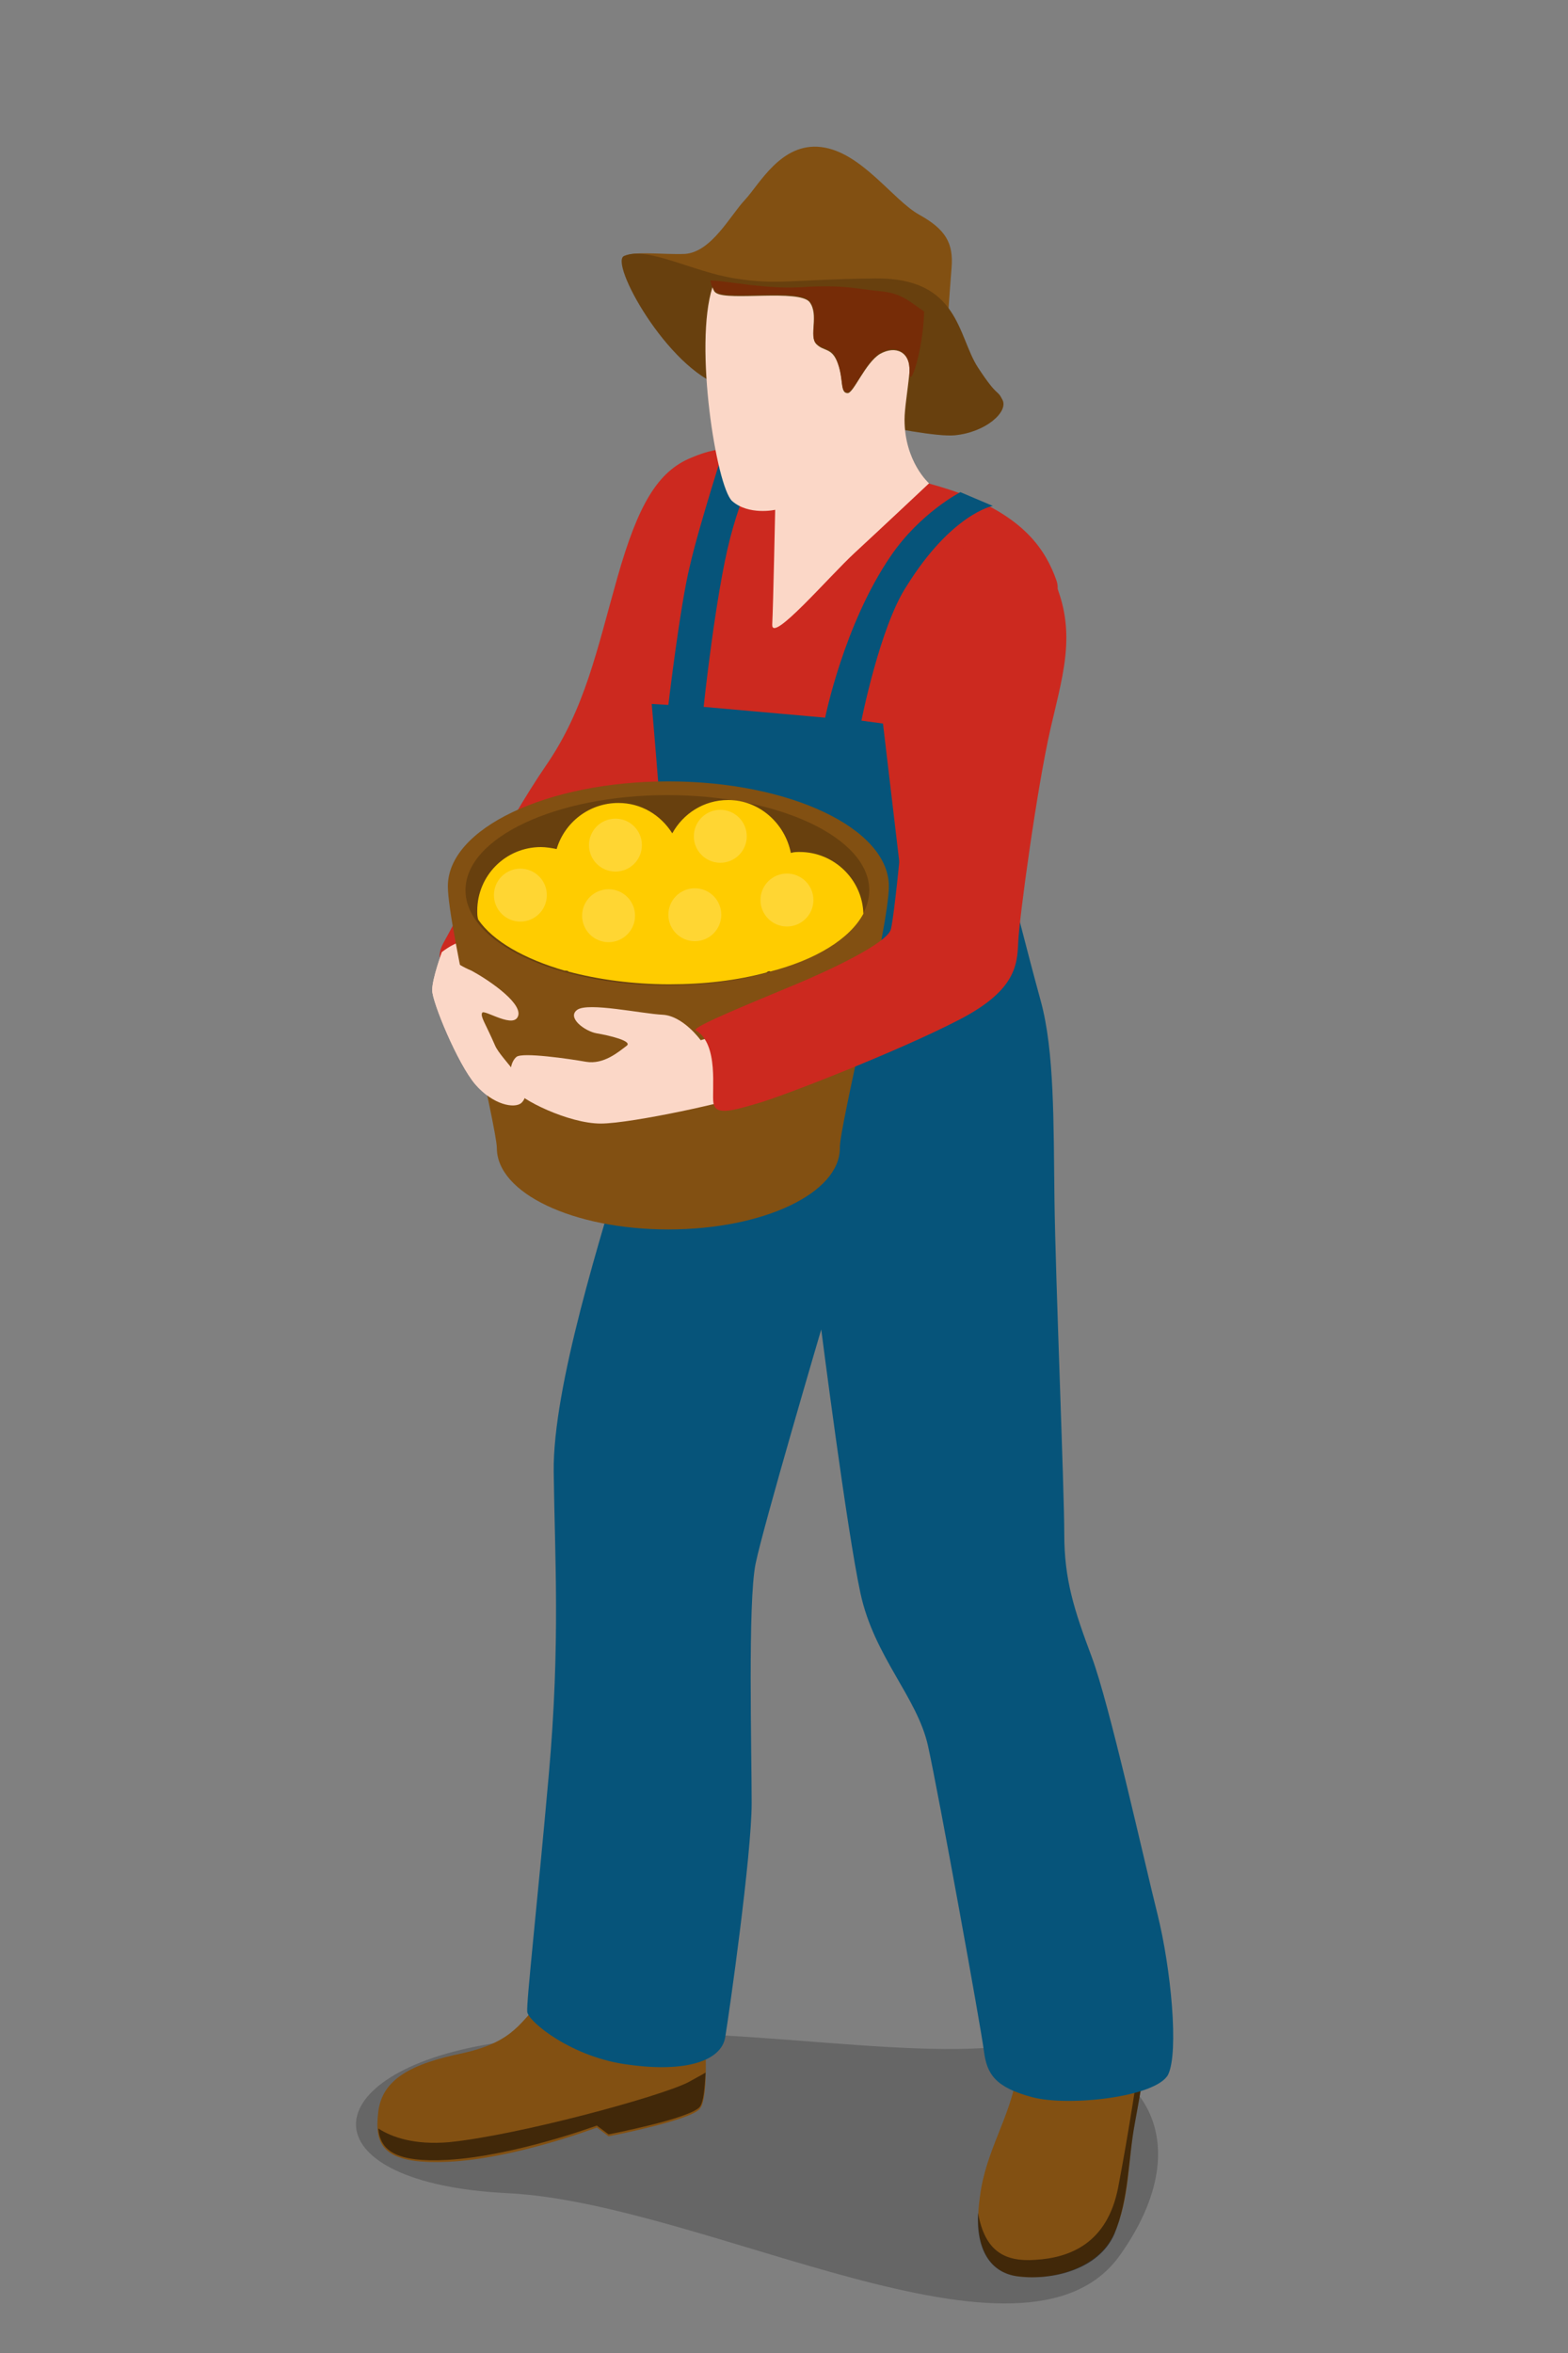 <?xml version="1.0" ?><svg baseProfile="basic" id="Layer_1" version="1.1" viewBox="0 0 160 240" xml:space="preserve" xmlns="http://www.w3.org/2000/svg" xmlns:xlink="http://www.w3.org/1999/xlink"><rect x="0" y="0" width="160" height="240" fill="#808080" stroke="none"/><g><path d="M63.8,26.3c0-0.8,3.9-0.3,6.1-0.4c2.7-0.2,4.6-3.9,6.1-5.5s3.7-5.9,7.8-5.4s7.3,5.4,10,6.9   c2.7,1.5,3.5,2.9,3.3,5.4s-0.4,5.5-0.4,5.5s-3.3-5.3-8.7-4.1C77.5,31.1,63.8,26.3,63.8,26.3z" fill="#825012"/><path d="M49.3,208.6c-17.6,3.2-17.8,14.1,2.5,15.1s52.8,20,62.5,6.3c9.2-13,0.8-22.4-12.6-21.2   S67.8,205.1,49.3,208.6z" opacity="0.2"/><path d="M55.4,204c-2.3,2.1-2.8,4.2-8.1,5.4c-5.4,1.1-8.3,2.7-8.7,6s0.3,5.4,7.1,5.1s15.2-3.5,15.2-3.5l1.2,0.9   c0,0,8.3-1.6,9.3-2.8c1-1.1,0.5-8,0.5-8L55.4,204z" fill="#825012"/><path d="M62.1,217.7c0,0,8.3-1.6,9.3-2.8c0.4-0.5,0.5-1.9,0.6-3.5c-0.5,0.3-1.1,0.6-1.8,1c-3,1.5-17.4,5.4-24.4,6.1   c-3.5,0.3-5.8-0.5-7.2-1.4c0.2,2.2,1.7,3.5,7.1,3.2c6.8-0.4,15.2-3.5,15.2-3.5L62.1,217.7z" opacity="0.5"/><path d="M103.8,211.4c-0.7,4.6-3.2,7.9-3.8,12.6c-0.7,4.7,0.6,7.8,4,8.2s8.1-0.8,9.7-4.4s1.4-7.6,2.1-11.3   c0.7-3.6,1.1-6.5,1.1-6.5L103.8,211.4z" fill="#825012"/><path d="M113.7,227.9c1.5-3.6,1.4-7.6,2.1-11.3c0.6-3.4,1.1-6.1,1.1-6.5l-0.7,0.5c0,0-1,6.8-2.1,12.5   c-1.1,5.7-4.9,7.2-8.5,7.4c-3,0.2-5.1-0.8-5.8-4.8c-0.2,3.7,1.2,6.2,4.2,6.5C107.4,232.6,112.1,231.5,113.7,227.9z" opacity="0.5"/><path d="M79.4,46.2c-4-0.3-5.4-1-8.9,0.5c-3.4,1.4-5.4,4.8-7.5,12.2s-3.3,13.4-7.3,19.2S45.6,95.6,45.4,95.9   c-0.5,0.9-1.1,1.9,0.5,4.2c2.2,3.1,5.2,2,5.2,2s4.6-6.9,7-9.1s6.1-7.4,7.2-9.3c1.1-1.9,2.2-4.6,2.2-4.6s1.3,7.7,1.1,13.2   c-0.3,5.4-1.1,11.5-1.1,11.5l37.5-3c0,0-2.4-10.7-2.4-20.5s6.3-18.1,5.2-21.1c-1.1-3.1-3.2-6.2-9.1-8.6S79.4,46.2,79.4,46.2z" fill="#CC291F"/><path d="M74.2,44.7c0,0-2.9,9-3.8,13c-1,4-2.2,14.2-2.2,14.2l-1.7-0.1c0,0,1.4,15.9,1.2,17.4s-0.5,16.9-3.4,26.9   c-3,9.9-7.9,25.4-7.8,34c0.1,8.6,0.7,17.4-0.5,30.9s-2.3,23.2-2.2,24.2c0.1,1,4.6,4.7,10.4,5.4c5.8,0.8,9.4-0.4,9.8-2.8   s2.7-18.6,2.7-23.9s-0.4-20.5,0.4-24.4s6.7-23.9,6.7-23.9s2.6,20.4,4,26.9c1.4,6.5,5.8,10.6,6.9,15.6c1.1,5,5.4,28.7,5.7,31.1   s1.2,3.7,4.9,4.7s12.7,0,13.9-2.3c1.1-2.3,0.3-10.8-1.1-16.4s-4.9-21.4-6.7-26.2s-2.8-7.9-2.8-12.5c0-4.6-0.9-26.2-1-34.1   c-0.1-7.9,0-15.2-1.4-20.3c-1.4-5.1-2.9-11.1-2.9-11.1l-11.3-1.1l-1.9-16.1l-2.2-0.3c0,0,1.9-9.6,4.6-13.7c4.6-7.4,8.8-8.2,8.8-8.2   L98,50.2c0,0-4.1,2.1-7.1,6.5c-4.8,7-6.7,16.5-6.7,16.5l-12.4-1.1c0,0,1.2-11.4,2.7-17.2s4.1-10.5,4.1-10.5L74.2,44.7z" fill="#06547A"/><path d="M45.1,97.1c0,0-1,2.7-1,3.9s2.6,7.5,4.4,9.6s5,3.2,5.7,2.9c0.8-0.4-3.1-5.4-3.2-6.9   c-0.1-1.5-1.5-4.7-1.5-4.7s1.8-0.5,1.9-1.3c0.1-0.9-0.5-1.7-1.2-2.5c-0.6-0.7-1.9-1.8-2.8-2C46.6,95.9,45.1,97.1,45.1,97.1z" fill="#FBD7C7"/><path d="M90.7,90.4c0-5.9-10.1-10.7-22.5-10.7s-22.5,4.8-22.5,10.7c0,4.2,5,24.7,5,26.7c0,4.6,7.8,8.3,17.5,8.3   s17.5-3.7,17.5-8.3C85.6,115.1,90.7,94.6,90.7,90.4z" fill="#825012"/><ellipse cx="68.1" cy="90.8" opacity="0.2" rx="20.6" ry="9.7"/><path d="M52.5,111.1c0.5,1,5.5,3.5,8.8,3.5c3.2,0,14-2.4,14.2-2.8c0.2-0.4-0.3-6.1-1.4-6.1   c-1.1-0.1-2.6,0.4-2.6,0.4s-1.8-2.5-3.9-2.6s-7.6-1.3-8.7-0.5c-1.1,0.8,0.8,2.2,2,2.4s3.8,0.8,3,1.3c-0.8,0.6-2.3,1.9-4.1,1.6   c-1.7-0.3-6.5-1-7.1-0.5S51.8,109.6,52.5,111.1z" fill="#FBD7C7"/><path d="M71,105.1c-0.6-0.3,6.4-3.1,10.2-4.7c3.6-1.5,9.3-4.2,9.7-5.6s2-16.7,1.5-20.4c-0.5-3.7-3.4-8.8-0.4-13.1   c3.1-4.3,11.2-9.9,14.7-3.8s1.9,10.7,0.5,16.8c-1.4,6.1-3.2,19.4-3.3,21.8c-0.1,2.4-0.3,5-6.2,8c-6,3.1-18,7.8-20.6,8.5   c-2.7,0.8-4.1,1.1-4.3-0.1C72.6,111.3,73.4,106.5,71,105.1z" fill="#CC291F"/><path d="M88.1,93.2c-0.1-3.5-3-6.3-6.5-6.3c-0.3,0-0.6,0-0.9,0.1c-0.6-3-3.2-5.4-6.4-5.4c-2.5,0-4.6,1.4-5.7,3.4   c-1.2-1.9-3.2-3.1-5.5-3.1c-3,0-5.5,2-6.3,4.7c-0.5-0.1-1.1-0.2-1.6-0.2c-3.6,0-6.5,2.9-6.5,6.5c0,0.3,0,0.6,0.1,0.9   c1.5,2.2,4.7,4,8.8,5.2c0.1,0,0.4,0,0.4,0.1c3,0.8,6.6,1.3,10.3,1.3c3.6,0,6.9-0.4,9.9-1.2c0.1-0.1,0.3-0.2,0.4-0.1   C83.2,97.9,86.7,95.8,88.1,93.2z" fill="#FFCC00"/><path d="M45.1,97.1c0,0-1,2.7-1,3.9s2.6,7.5,4.4,9.6s4,2.5,4.7,1.9c1.6-1.5-2.1-4.4-2.7-5.9c-1-2.3-1.5-2.9-1.3-3.3   c0.2-0.4,3.4,1.8,3.7,0.2c0.2-1.4-3.3-3.7-4.8-4.5C46.4,98.3,45.1,97.1,45.1,97.1z" fill="#FBD7C7"/><circle cx="62.1" cy="93.4" fill="#FFFFFF" opacity="0.2" r="2.7"/><circle cx="73.5" cy="85.3" fill="#FFFFFF" opacity="0.2" r="2.7"/><circle cx="70.9" cy="93.3" fill="#FFFFFF" opacity="0.2" r="2.7"/><circle cx="80.3" cy="91.8" fill="#FFFFFF" opacity="0.2" r="2.7"/><circle cx="62.8" cy="86.2" fill="#FFFFFF" opacity="0.2" r="2.7"/><circle cx="53.1" cy="91.3" fill="#FFFFFF" opacity="0.2" r="2.7"/><path d="M63.7,26.1c-1.6,0.6,4.4,11.5,10,13.3c5.6,1.8,20.4,5.3,23.7,5c3.2-0.3,5.5-2.4,4.9-3.6s-0.4-0.1-2.5-3.3   s-1.9-9.2-10.5-9.1s-9.9,0.7-14.3,0S66.1,25.1,63.7,26.1z" fill="#825012"/><path d="M63.7,26.1c-1.6,0.6,4.4,11.5,10,13.3c5.6,1.8,20.4,5.3,23.7,5c3.2-0.3,5.5-2.4,4.9-3.6s-0.4-0.1-2.5-3.3   s-1.9-9.2-10.5-9.1s-9.9,0.7-14.3,0S66.1,25.1,63.7,26.1z" opacity="0.2"/><g><path d="M92.3,42.8c0-1.1,0.3-2.8,0.5-4.8c0,0,0-0.1,0-0.1c0.1-2-1.4-2.7-3-1.8c-1.5,0.9-2.7,4-3.3,4    c-0.8,0-0.4-1.3-1-3c-0.6-1.7-1.4-1.2-2.2-2c-0.8-0.8,0.3-3-0.7-4.3c-1.1-1.3-8.2-0.1-9.5-0.9c-0.2-0.1-0.3-0.3-0.4-0.6    c0,0,0,0,0,0c-1.9,5.9,0.4,20.3,2,21.8c1.7,1.5,4.4,0.9,4.4,0.9s-0.2,9.7-0.3,11.7c-0.1,2,5.8-4.9,8.4-7.3    c2.6-2.4,7.6-7.1,7.6-7.1S92.3,47.1,92.3,42.8z" fill="#FBD7C7"/><path d="M73.1,29.8c1.3,0.8,8.4-0.4,9.5,0.9c1.1,1.3-0.1,3.6,0.7,4.3c0.8,0.8,1.7,0.3,2.2,2c0.6,1.7,0.2,3,1,3    c0.6,0,1.8-3.1,3.3-4c1.5-0.9,3.1-0.2,3,1.8c0,0.1,0,0.1,0,0.1c0,2.1,1.4-2.2,1.5-6.1c0,0-0.1-0.1-0.1-0.1c-1.5-1-2.2-1.8-4.4-2    c-2.2-0.2-3.7-0.7-8.1-0.4c-3.5,0.2-7.2-0.6-9.2-0.7c0,0.2,0.1,0.4,0.1,0.5C72.8,29.4,72.9,29.6,73.1,29.8z" fill="#762C07"/></g></g></svg>